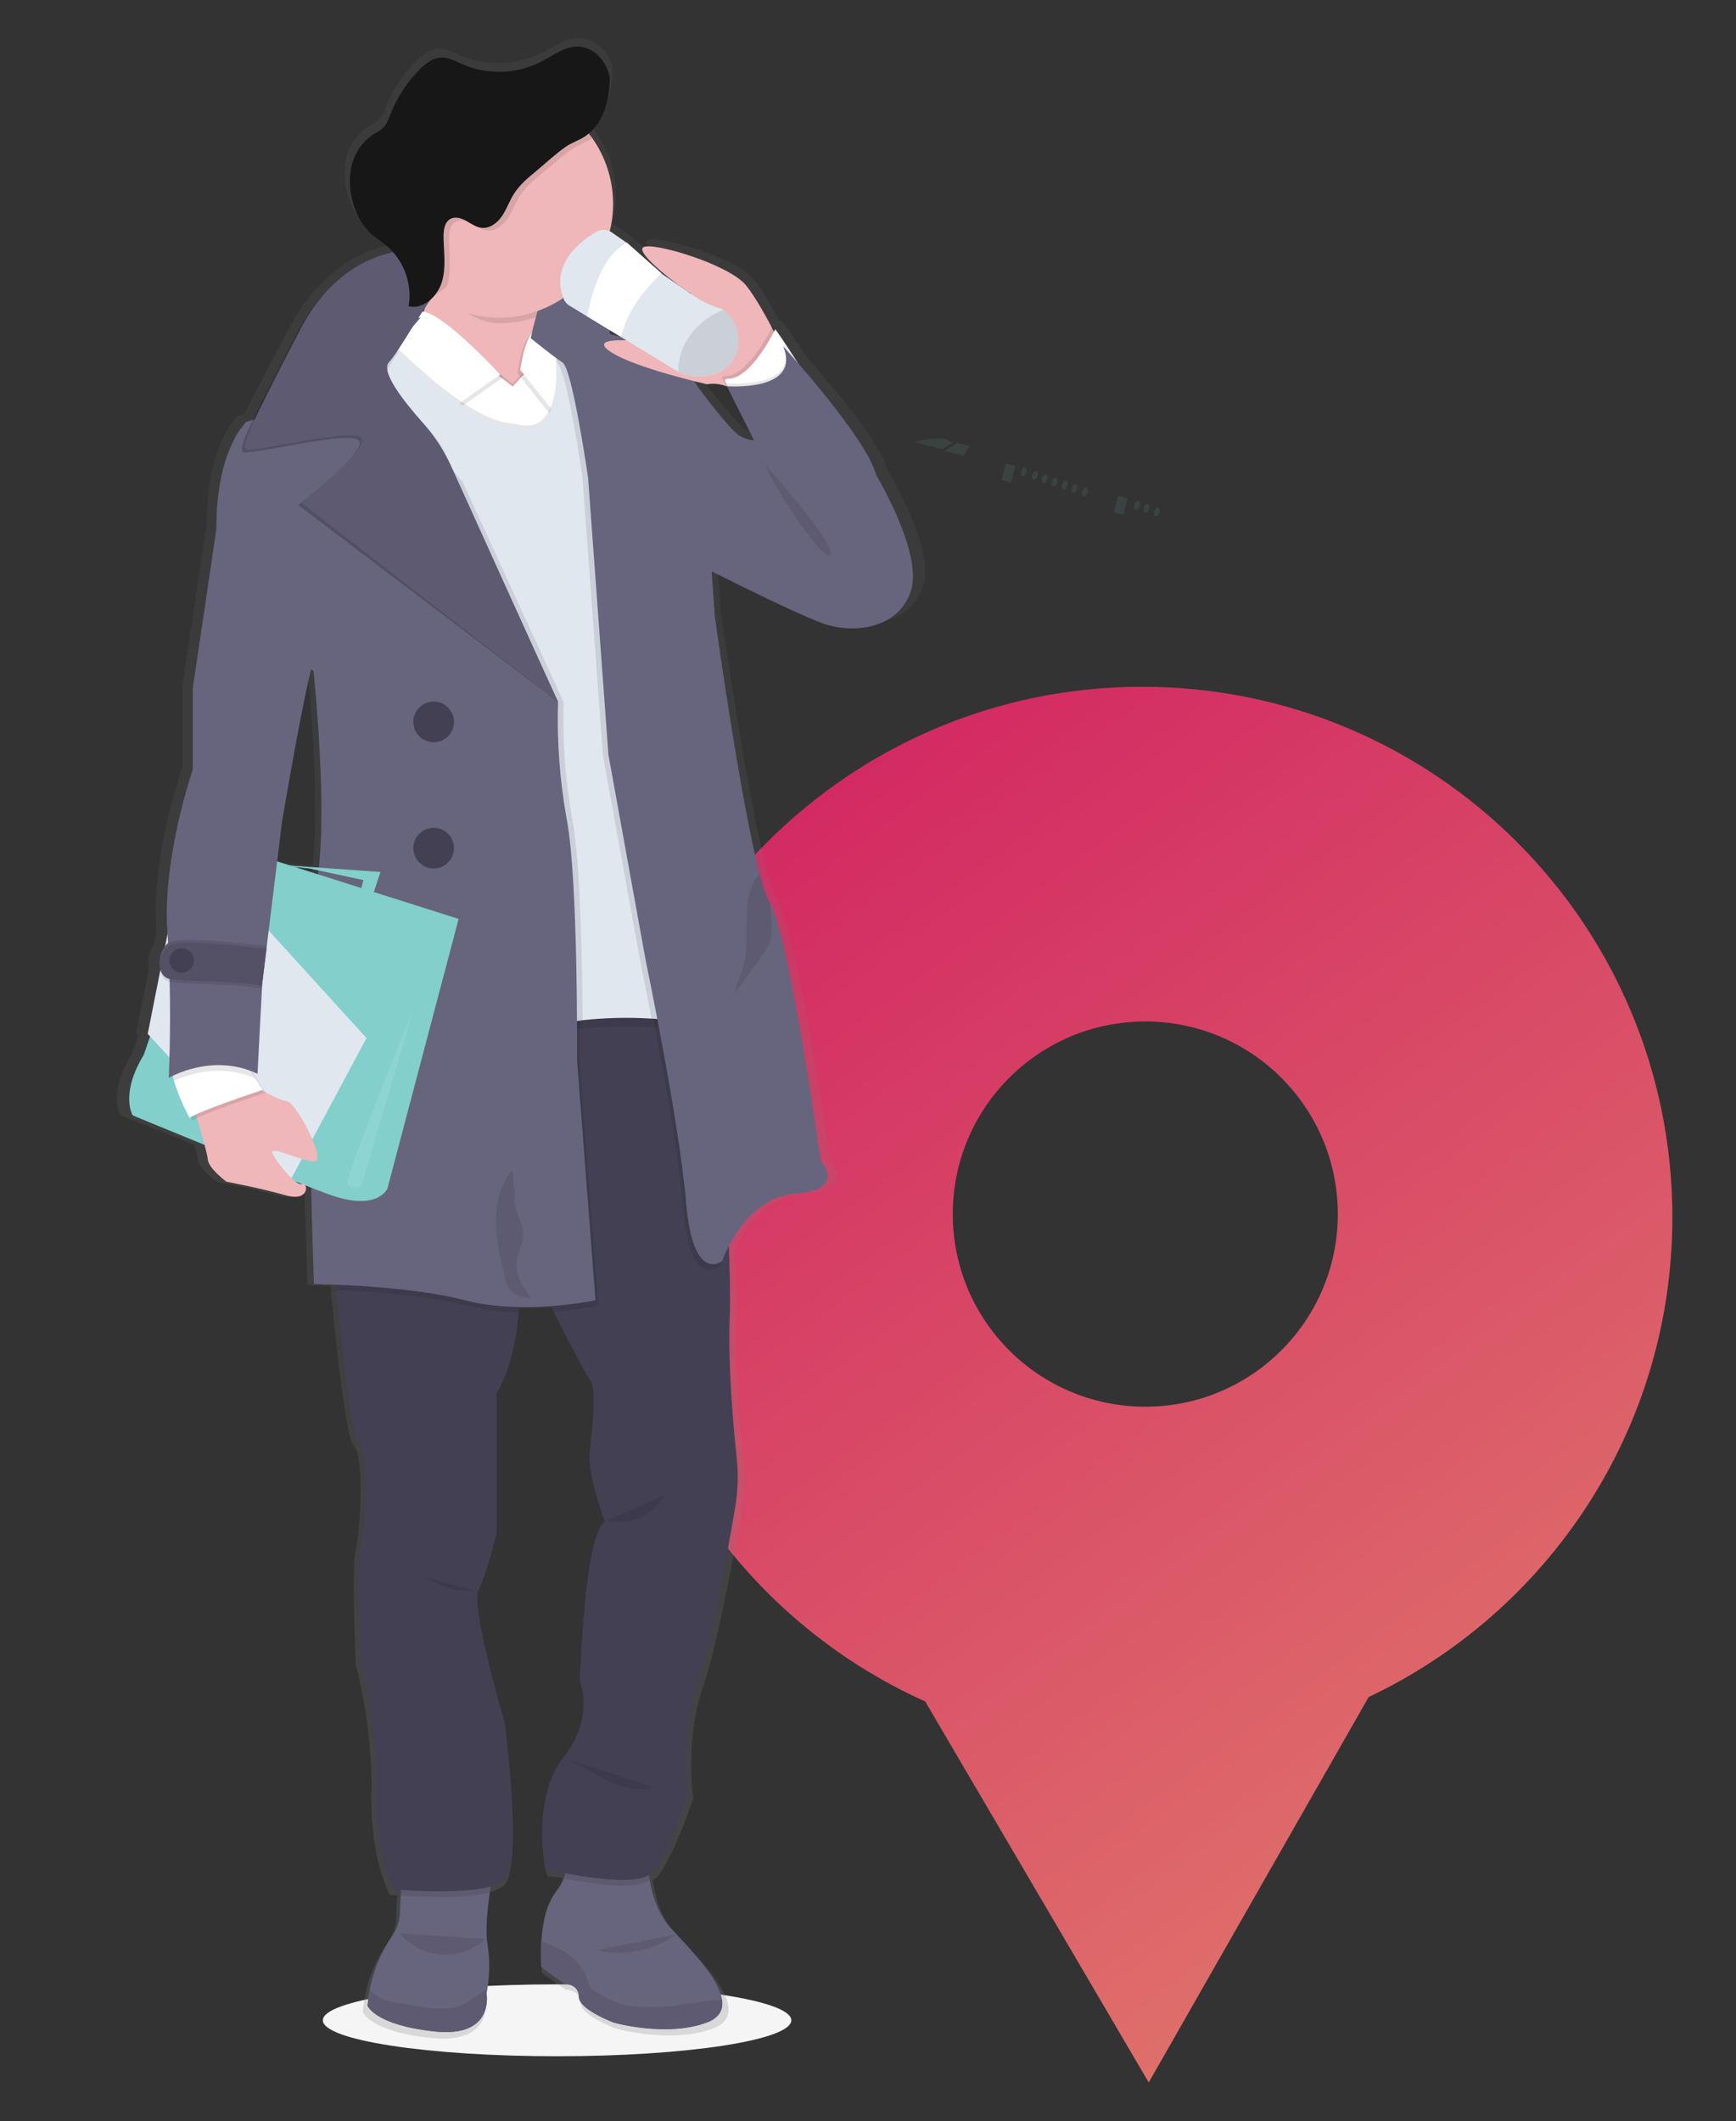 <svg width="230" height="281" viewBox="0 0 230 281" fill="none" xmlns="http://www.w3.org/2000/svg">
    <rect x="0" y="0" width="230" height="281" fill="#333333" stroke="none"/>
    <defs>
        <linearGradient id="paint0_linear" x1="81.067" y1="105.343" x2="217.025" y2="288.939" gradientUnits="userSpaceOnUse">
            <stop stop-color="#D22362"/>
            <stop offset="1" stop-color="#E2846D"/>
        </linearGradient>
        <linearGradient id="paint1_linear" x1="69.04" y1="270.047" x2="69.04" y2="5.001" gradientUnits="userSpaceOnUse">
            <stop stop-color="#808080" stop-opacity="0.25"/>
            <stop offset="0.54" stop-color="#808080" stop-opacity="0.12"/>
            <stop offset="1" stop-color="#808080" stop-opacity="0.1"/>
        </linearGradient>
    </defs>
<path fill-rule="evenodd" clip-rule="evenodd" d="M221.569 161.248C221.569 189.319 205.117 213.545 181.333 224.805L173.918 237.795L152.193 275.863L130.011 238.059L122.578 225.392C98.109 214.404 81.067 189.817 81.067 161.248C81.067 122.437 112.52 90.974 151.318 90.974C190.117 90.974 221.569 122.437 221.569 161.248ZM177.244 160.83C177.244 174.922 165.824 186.346 151.736 186.346C137.649 186.346 126.229 174.922 126.229 160.83C126.229 146.738 137.649 135.314 151.736 135.314C165.824 135.314 177.244 146.738 177.244 160.83Z" fill="url(#paint0_linear)"/>
<path opacity="0.1" d="M153.076 68.369C152.891 68.308 152.824 68.008 152.925 67.7C153.027 67.391 153.259 67.191 153.444 67.252C153.629 67.313 153.697 67.612 153.595 67.921C153.494 68.229 153.262 68.43 153.076 68.369Z" fill="#82CFCB"/>
<path opacity="0.1" d="M151.691 67.911C151.506 67.85 151.438 67.55 151.539 67.242C151.641 66.933 151.873 66.733 152.058 66.794C152.244 66.855 152.311 67.154 152.21 67.463C152.108 67.771 151.876 67.972 151.691 67.911Z" fill="#82CFCB"/>
<path opacity="0.1" d="M150.46 67.506C150.275 67.445 150.207 67.145 150.309 66.837C150.411 66.528 150.643 66.328 150.828 66.389C151.013 66.45 151.081 66.749 150.979 67.058C150.878 67.366 150.645 67.567 150.46 67.506Z" fill="#82CFCB"/>
<path opacity="0.1" d="M143.564 65.721C143.379 65.66 143.311 65.361 143.413 65.052C143.515 64.744 143.747 64.543 143.932 64.604C144.117 64.665 144.185 64.964 144.083 65.273C143.982 65.581 143.749 65.782 143.564 65.721Z" fill="#82CFCB"/>
<path opacity="0.1" d="M140.877 64.841C140.692 64.78 140.624 64.481 140.725 64.172C140.827 63.864 141.059 63.663 141.244 63.724C141.43 63.785 141.497 64.084 141.396 64.393C141.294 64.701 141.062 64.902 140.877 64.841Z" fill="#82CFCB"/>
<path opacity="0.1" d="M139.529 64.394C139.344 64.333 139.276 64.033 139.378 63.725C139.479 63.416 139.712 63.216 139.897 63.277C140.082 63.338 140.15 63.637 140.048 63.946C139.947 64.254 139.714 64.455 139.529 64.394Z" fill="#82CFCB"/>
<path opacity="0.1" d="M138.219 63.966C138.033 63.905 137.966 63.605 138.067 63.297C138.169 62.988 138.401 62.788 138.586 62.849C138.771 62.91 138.839 63.209 138.738 63.517C138.636 63.826 138.404 64.027 138.219 63.966Z" fill="#82CFCB"/>
<path opacity="0.1" d="M136.931 63.541C136.746 63.48 136.679 63.18 136.78 62.872C136.882 62.563 137.114 62.363 137.299 62.424C137.484 62.484 137.552 62.784 137.45 63.093C137.349 63.401 137.117 63.602 136.931 63.541Z" fill="#82CFCB"/>
<path opacity="0.1" d="M135.47 63.063C135.285 63.002 135.218 62.703 135.319 62.395C135.421 62.086 135.653 61.885 135.838 61.946C136.023 62.007 136.091 62.307 135.989 62.615C135.888 62.924 135.656 63.124 135.47 63.063Z" fill="#82CFCB"/>
<path opacity="0.1" d="M142.178 65.267C141.993 65.206 141.925 64.906 142.027 64.598C142.128 64.29 142.361 64.089 142.546 64.15C142.731 64.211 142.799 64.51 142.697 64.819C142.595 65.127 142.363 65.328 142.178 65.267Z" fill="#82CFCB"/>
<path opacity="0.1" d="M148.125 65.669L149.388 65.981L148.845 68.183L147.581 67.871L148.125 65.669Z" fill="#82CFCB"/>
<path opacity="0.1" d="M133.243 61.41L134.506 61.722L133.963 63.923L132.7 63.611L133.243 61.41Z" fill="#82CFCB"/>
<path opacity="0.1" d="M126.8 58.652L128.476 59.093L127.638 60.357L125.153 59.739L126.8 58.652Z" fill="#82CFCB"/>
<path opacity="0.1" d="M121.202 58.56L124.826 59.504L126.201 58.659L125.286 58.122C123.909 58.006 122.523 58.154 121.202 58.56Z" fill="#82CFCB"/>
<path d="M73.807 272.391C56.668 272.391 42.774 270.259 42.774 267.628C42.774 264.998 56.668 262.866 73.807 262.866C90.947 262.866 104.841 264.998 104.841 267.628C104.841 270.259 90.947 272.391 73.807 272.391Z" fill="#F5F5F6"/>
<path d="M17.487 139.591L18.355 137.136L18.035 136.798L19.729 128.448C19.664 128.154 19.64 127.852 19.659 127.551C19.616 126.674 19.875 125.808 20.394 125.1L20.733 123.442C20.737 123.311 20.728 123.179 20.707 123.049C20.012 113.299 24.183 101.508 24.183 101.508V90.659L27.403 69.431C27.341 58.813 31.508 55.098 31.508 55.098C31.508 55.098 31.85 55.017 32.405 54.848C33.508 52.565 35.386 48.967 38.458 43.186C39.599 40.987 41.089 38.986 42.868 37.262C45.24 34.846 48.262 33.172 51.568 32.444C51.284 32.124 50.976 31.828 50.645 31.558C49.91 30.966 49.094 30.492 48.407 29.856C47.49 28.97 46.79 27.885 46.36 26.684C45.655 24.955 45.462 23.059 45.805 21.223C45.986 20.308 46.35 19.438 46.875 18.667C47.4 17.895 48.075 17.237 48.859 16.732C49.318 16.497 49.752 16.215 50.153 15.89C50.678 15.387 50.925 14.677 51.193 14.012C52.121 11.733 53.517 9.673 55.291 7.966C56.026 7.231 56.93 6.551 57.981 6.467C59.032 6.382 60.069 6.945 61.061 7.371C62.774 8.087 64.621 8.425 66.476 8.362C68.331 8.298 70.151 7.835 71.811 7.004C73.424 6.177 74.979 4.971 76.791 5.001C77.408 5.028 78.011 5.189 78.561 5.471C79.11 5.753 79.592 6.151 79.974 6.636C79.941 6.566 79.911 6.496 79.874 6.427C80.539 7.171 80.976 8.091 81.135 9.076V9.176C81.135 11.807 80.448 14.795 78.276 16.6C78.434 16.798 78.592 16.997 78.739 17.202C80.031 18.972 80.917 21.006 81.333 23.157C81.749 25.309 81.685 27.526 81.146 29.65C81.241 29.695 81.333 29.745 81.422 29.801L83.494 31.205L88.225 35.285L90.334 36.71C88.129 35.086 84.968 32.44 85.725 31.833C86.769 30.999 97.317 34.038 99.735 36.858C100.775 38.074 102.121 40.349 103.311 42.547L103.396 42.385C103.495 42.517 103.609 42.675 103.727 42.844L103.774 42.756C104.267 43.418 105.042 44.55 105.902 45.832C106.215 46.295 106.538 46.781 106.858 47.269C110.199 51.022 116.619 58.582 117.549 62.213C117.549 62.213 123.867 72.456 122.349 77.517C120.831 82.577 114.705 83.566 110.283 82.022C107.126 80.92 99.298 77.145 95.082 75.076L95.501 81.037C95.501 81.037 98.949 105.529 101.643 115.467C102.11 117.183 102.554 118.47 102.955 119.113C103.006 119.197 103.054 119.286 103.098 119.374C105.825 124.567 109.967 153.737 109.967 153.737C109.967 153.737 113.642 157.626 106.557 158.122C101.676 158.46 98.75 162.617 97.405 165.164V165.219C97.549 169.118 97.611 172.444 97.523 174.535C97.262 180.945 97.997 189.042 98.475 193.415C98.717 195.605 98.648 197.819 98.269 199.99C97.233 205.977 94.991 218.201 93.164 223.416C90.702 230.45 91.837 238.227 91.837 238.227C91.837 238.227 89.375 245.817 87.1 248.595C86.933 248.785 86.732 248.944 86.508 249.062C86.537 249.286 86.567 249.514 86.607 249.745C86.975 251.91 87.802 254.409 89.617 256.295C92.308 259.091 96.038 262.91 96.475 265.689C96.681 267.026 96.137 268.122 94.355 268.761C88.842 270.735 81.719 268.761 81.719 268.761C81.719 268.761 76.919 267.034 76.919 265.306C76.919 263.579 74.961 263.579 74.961 263.579L71.803 261.374C71.723 260.232 71.723 259.086 71.803 257.945C71.943 255.74 72.425 253.013 73.836 251.267C74.252 250.752 74.592 250.18 74.847 249.569C74.939 249.341 75.019 249.108 75.085 248.871C73.77 248.65 72.847 248.503 72.697 248.599C72.127 248.966 70.422 238.786 74.781 233.416C79.139 228.047 77.055 223.232 77.055 223.232C77.055 223.232 77.625 203.606 80.466 201.942C80.466 201.942 78.195 196.017 78.382 193.055C78.57 190.093 79.518 184.168 78.382 182.871C77.846 182.257 75.637 178.093 73.472 173.896C73.344 173.65 73.215 173.403 73.105 173.161C71.77 173.253 70.3 173.308 68.768 173.278C68.749 173.521 68.727 173.764 68.705 174.013C68.364 177.711 67.537 181.765 65.699 184.73V203.43C65.699 203.43 64.372 208.8 63.237 211.023C62.101 213.247 66.772 228.609 66.772 228.609C66.772 228.609 69.367 247.401 66.772 249.76C66.217 250.197 65.568 250.499 64.876 250.642C64.835 250.896 64.799 251.153 64.762 251.414C64.394 253.92 64.148 256.658 64.438 258.235C64.778 260.263 64.768 262.334 64.409 264.358C64.354 264.667 64.313 264.836 64.313 264.836C64.313 264.836 65.511 270.823 57.235 269.981C48.958 269.14 48.076 266.523 48.076 266.523C48.078 266.445 48.084 266.368 48.095 266.291C48.14 265.7 48.218 265.113 48.33 264.531C48.834 261.925 49.877 259.452 51.391 257.272C52.053 256.37 52.436 255.295 52.494 254.178C52.494 253.443 52.542 252.641 52.582 251.84C52.582 251.594 52.608 251.348 52.623 251.105C52.027 251.065 51.671 251.032 51.671 251.032C51.671 251.032 49.021 246.405 49.208 237.514C49.396 228.624 47.124 220.483 47.124 220.483C47.124 220.483 46.555 207.153 47.124 205.301C47.694 203.448 48.326 192.97 46.871 191.544C45.864 190.556 44.555 178.413 43.846 171.059C43.82 170.809 43.798 170.566 43.776 170.324C41.92 170.25 40.744 170.239 40.744 170.239C40.744 170.239 40.538 164.796 40.358 157.376L39.553 157.071C39.899 157.626 39.528 159.132 36.845 158.375C33.386 157.405 28.789 156.571 28.789 156.571C28.789 156.571 26.326 154.81 26.216 153.561C26.116 152.922 25.974 152.291 25.79 151.672C20.398 149.522 15.966 147.728 15.966 147.728C15.966 147.728 14.202 144.836 17.487 139.591ZM36.363 108.547L35.72 113.787L37.558 114.353L41.428 114.618C42.505 104.838 40.693 88.38 40.693 88.38L40.366 88.167C38.73 94.757 36.363 108.547 36.363 108.547ZM55.695 40.411C55.776 40.224 55.853 40.044 55.934 39.823L55.566 40.389C55.61 40.393 55.653 40.401 55.695 40.411ZM41.303 115.504L41.369 114.986L40.101 114.717L38.098 114.511L41.303 115.504ZM81.146 43.392C81.686 43.521 82.249 43.66 82.781 43.818L82.686 43.763L81.113 42.826C81.135 43.008 81.146 43.191 81.146 43.374V43.392ZM98.975 57.012C100.239 57.63 100.871 57.567 100.871 57.567L97.968 51.944C97.632 51.435 97.328 50.904 97.06 50.357C96.228 50.031 95.323 49.94 94.443 50.096C94.443 50.096 93.741 49.938 92.657 49.673C92.907 49.989 93.138 50.32 93.355 50.658C93.355 50.658 97.714 56.395 98.975 57.012ZM39.098 156.846L38.186 156.479C38.568 156.788 38.903 156.931 39.098 156.846Z" fill="url(#paint1_linear)"/>
<path d="M69.657 35.689C70.825 36.376 70.862 39.312 70.682 41.668C70.553 43.392 70.314 44.803 70.314 44.803L77.919 63.29C77.919 63.29 80.737 50.118 80.782 44.237C80.786 43.773 80.715 43.312 80.572 42.87C79.231 38.633 71.777 36.266 69.657 35.689Z" fill="#67647E"/>
<path d="M69.095 35.531C69.095 35.531 69.301 35.578 69.657 35.678C69.486 35.579 69.292 35.528 69.095 35.531Z" fill="#67647E"/>
<path d="M71.73 260.587L74.791 262.792C74.791 262.792 76.692 262.792 76.692 264.509C76.692 266.225 81.344 267.938 81.344 267.938C81.344 267.938 88.269 269.897 93.598 267.938C95.325 267.302 95.854 266.214 95.652 264.887C95.23 262.12 91.609 258.338 89.004 255.563C87.243 253.692 86.431 251.212 86.085 249.065C85.831 247.529 85.762 245.969 85.88 244.416L74.67 243.619C75.314 245.31 75.314 247.179 74.67 248.871C74.424 249.475 74.094 250.042 73.689 250.554C72.322 252.289 71.851 255.012 71.719 257.169C71.642 258.307 71.645 259.45 71.73 260.587Z" fill="#67647E"/>
<path d="M48.697 265.67C48.697 265.67 49.554 268.243 57.58 269.103C65.607 269.963 64.457 264.016 64.457 264.016C64.457 264.016 64.497 263.847 64.549 263.542C64.898 261.532 64.908 259.477 64.578 257.463C64.299 255.898 64.541 253.182 64.89 250.694C65.302 247.731 65.864 245.089 65.864 245.089L53.427 246.008C53.427 246.008 53.21 248.54 53.086 251.098C53.045 251.895 53.012 252.693 53.001 253.421C52.943 254.525 52.571 255.59 51.928 256.489C50.454 258.661 49.443 261.113 48.958 263.693C48.851 264.272 48.775 264.856 48.73 265.442C48.705 265.6 48.697 265.67 48.697 265.67Z" fill="#67647E"/>
<path d="M71.73 260.587L74.791 262.792C74.791 262.792 76.692 262.792 76.692 264.509C76.692 266.225 81.344 267.938 81.344 267.938C81.344 267.938 88.269 269.897 93.598 267.938C95.325 267.302 95.854 266.214 95.652 264.887C95.487 264.887 95.329 264.909 95.196 264.913C93.013 264.983 90.889 265.571 88.717 265.766C87.479 265.857 86.237 265.877 84.998 265.825C84.382 265.821 83.768 265.773 83.16 265.681C81.69 265.42 80.326 264.66 79.014 263.913C78.694 263.762 78.411 263.541 78.187 263.267C78.011 262.961 77.887 262.628 77.82 262.282C77.357 260.62 76.063 259.29 74.578 258.415C73.675 257.901 72.717 257.488 71.723 257.184C71.646 258.317 71.649 259.454 71.73 260.587Z" fill="#67647E"/>
<path d="M48.697 265.67C48.697 265.67 49.554 268.243 57.581 269.103C65.607 269.963 64.457 264.016 64.457 264.016C64.457 264.016 64.497 263.847 64.549 263.542C64.181 263.733 63.869 263.91 63.726 263.991C62.99 264.421 62.333 265.012 61.568 265.413C59.731 266.38 57.507 266.093 55.453 265.78C54.479 265.633 53.505 265.486 52.535 265.306C51.794 265.207 51.074 264.994 50.399 264.674C49.896 264.384 49.414 264.057 48.959 263.697C48.851 264.275 48.775 264.859 48.731 265.446C48.705 265.6 48.697 265.67 48.697 265.67Z" fill="#67647E"/>
<path opacity="0.1" d="M71.73 260.587L74.791 262.792C74.791 262.792 76.692 262.792 76.692 264.509C76.692 266.225 81.344 267.938 81.344 267.938C81.344 267.938 88.269 269.897 93.598 267.938C95.325 267.302 95.854 266.214 95.652 264.887C95.487 264.887 95.329 264.909 95.196 264.913C93.013 264.983 90.889 265.571 88.717 265.766C87.479 265.857 86.237 265.877 84.998 265.825C84.382 265.821 83.768 265.773 83.16 265.681C81.69 265.42 80.326 264.66 79.014 263.913C78.694 263.762 78.411 263.541 78.187 263.267C78.011 262.961 77.887 262.628 77.82 262.282C77.357 260.62 76.063 259.29 74.578 258.415C73.675 257.901 72.717 257.488 71.723 257.184C71.646 258.317 71.649 259.454 71.73 260.587Z" fill="black"/>
<path opacity="0.1" d="M48.697 265.67C48.697 265.67 49.554 268.243 57.581 269.103C65.607 269.963 64.457 264.016 64.457 264.016C64.457 264.016 64.497 263.847 64.549 263.542C64.181 263.733 63.869 263.91 63.726 263.991C62.99 264.421 62.333 265.012 61.568 265.413C59.731 266.38 57.507 266.093 55.453 265.78C54.479 265.633 53.505 265.486 52.535 265.306C51.794 265.207 51.074 264.994 50.399 264.674C49.896 264.384 49.414 264.057 48.959 263.697C48.851 264.275 48.775 264.859 48.731 265.446C48.705 265.6 48.697 265.67 48.697 265.67Z" fill="black"/>
<path opacity="0.1" d="M74.67 243.619C75.314 245.31 75.314 247.179 74.67 248.871C77.886 249.418 83.88 250.524 86.085 249.065C85.831 247.529 85.762 245.969 85.88 244.416L74.67 243.619Z" fill="black"/>
<path opacity="0.1" d="M53.063 251.098C55.335 251.26 61.447 251.579 64.868 250.694C65.28 247.731 65.842 245.089 65.842 245.089L53.405 246.008C53.405 246.008 53.196 248.54 53.063 251.098Z" fill="black"/>
<path d="M44.103 165.399C44.103 165.399 44.294 167.696 44.599 170.912C45.286 178.211 46.554 190.262 47.539 191.243C48.951 192.658 48.337 203.059 47.786 204.896C47.234 206.734 47.786 219.965 47.786 219.965C49.172 225.492 49.851 231.173 49.807 236.871C49.623 245.692 52.196 250.286 52.196 250.286C52.196 250.286 64.324 251.388 66.834 249.043C69.345 246.699 66.834 228.05 66.834 228.05C66.834 228.05 62.303 212.798 63.405 210.593C64.508 208.388 65.794 203.059 65.794 203.059V184.499C67.577 181.559 68.367 177.516 68.709 173.863C68.98 170.738 68.989 167.595 68.734 164.469C68.734 164.469 71.017 169.136 73.343 173.753C75.445 177.924 77.585 182.051 78.121 182.661C79.224 183.948 78.305 189.828 78.121 192.768C77.937 195.708 80.142 201.589 80.142 201.589C77.386 203.243 76.835 222.721 76.835 222.721C76.835 222.721 78.856 227.499 74.63 232.828C70.403 238.157 72.057 248.264 72.608 247.897C73.159 247.529 84.369 250.653 86.574 247.897C88.779 245.14 91.168 237.606 91.168 237.606C91.168 237.606 90.066 229.888 92.454 222.905C94.226 217.73 96.398 205.598 97.405 199.656C97.772 197.499 97.839 195.303 97.603 193.128C97.14 188.788 96.427 180.754 96.681 174.385C96.766 172.308 96.707 169.008 96.567 165.138C96.093 151.87 94.66 131.936 94.66 131.936L84.67 125.206L78.092 120.745L76.482 120.991L46.485 125.611L45.32 140.407L44.103 165.399Z" fill="#444053"/>
<path opacity="0.1" d="M84.67 125.206L85.196 128.095C85.196 128.095 89.606 149.228 90.525 160.07C91.444 170.911 95.303 167.788 95.303 167.788C95.64 166.877 96.053 165.997 96.538 165.156C96.064 151.888 94.63 131.954 94.63 131.954L84.67 125.206Z" fill="black"/>
<path d="M53.17 45.035C53.17 45.035 73.752 61.511 69.951 58.203C67.871 56.388 69.286 48.648 70.992 42.032C72.395 36.575 73.994 31.878 73.994 31.878C73.994 31.878 56.03 15.071 57.334 28.812C57.794 33.667 57.411 37.1 56.724 39.548C55.475 43.984 53.17 45.035 53.17 45.035Z" fill="#EFB7B9"/>
<path opacity="0.1" d="M54.883 40.65L67.93 50.849L71.73 46.622C71.73 46.622 74.976 45.215 75.222 46.806C75.468 48.398 76.383 58.199 74.487 59.118C72.59 60.037 70.135 60.651 67.993 60.346C65.85 60.041 63.461 57.648 61.866 56.729C60.271 55.81 54.394 51.033 54.394 51.033L51.454 46.931L54.883 40.65Z" fill="black"/>
<path d="M54.883 41.018L67.93 51.217L71.73 46.99C71.73 46.99 74.976 45.583 75.222 47.174C75.468 48.765 76.383 58.567 74.487 59.486C72.59 60.405 70.135 61.018 67.993 60.713C65.85 60.408 63.461 58.016 61.866 57.097C60.271 56.178 54.394 51.4 54.394 51.4L51.454 47.299L54.883 41.018Z" fill="white"/>
<path opacity="0.1" d="M44.103 165.399C44.103 165.399 44.294 167.696 44.599 170.912C48.642 171.066 56.485 171.544 61.99 172.985C64.189 173.528 66.441 173.823 68.705 173.863C68.976 170.738 68.985 167.596 68.731 164.469C68.731 164.469 71.013 169.137 73.339 173.753C75.329 173.62 77.309 173.363 79.268 172.985L76.816 141.131C76.816 141.131 76.897 130.44 76.493 120.98L46.495 125.6L45.331 140.396L44.103 165.399Z" fill="black"/>
<path opacity="0.1" d="M66.644 49.996C66.644 49.996 57.732 40.253 55.618 41.801C53.505 43.348 52.138 47.119 52.138 47.119L59.386 55.079L66.644 49.996Z" fill="black"/>
<path d="M66.276 49.629C66.276 49.629 57.364 39.886 55.251 41.433C53.137 42.98 51.77 46.751 51.77 46.751L59.018 54.712L66.276 49.629Z" fill="white"/>
<path opacity="0.1" d="M73.667 55.873L68.544 49.423C68.544 49.423 69.356 43.326 71.234 44.105C73.112 44.884 73.667 48.001 73.667 48.001V55.873Z" fill="black"/>
<path d="M74.057 55.447L68.933 48.997C68.933 48.997 69.742 42.9 71.624 43.679C73.505 44.458 74.057 47.578 74.057 47.578V55.447Z" fill="white"/>
<path opacity="0.1" d="M50.473 43.87C50.473 43.87 61.024 55.263 67.324 56.028C67.897 56.097 68.463 56.193 69.029 56.307C70.672 56.63 74.259 56.307 73.689 46.887L74.487 45.219L79.386 48.221L81.04 61.695L83.98 96.242L88.328 134.711C88.328 134.711 74.975 133.424 71.238 136.794C67.5 140.165 66.46 118.418 66.46 118.418L56.232 74.316L45.327 45.954L50.473 43.87Z" fill="black"/>
<path opacity="0.1" d="M45.327 47.424L56.232 75.785L66.46 119.888C66.46 119.888 67.504 141.631 71.238 138.264C72.458 137.162 74.707 136.559 77.181 136.247C80.222 135.919 83.286 135.85 86.339 136.041C87.559 136.107 88.328 136.181 88.328 136.181L83.98 97.712L81.04 63.165L79.386 49.691L74.487 46.689L73.689 48.357C73.689 48.603 73.715 48.846 73.726 49.092C74.071 57.795 70.628 58.104 69.029 57.788C68.463 57.674 67.897 57.578 67.324 57.508C62.862 56.961 56.269 51.092 52.803 47.718C51.373 46.321 50.473 45.351 50.473 45.351L45.327 47.424Z" fill="black"/>
<path d="M45.327 46.321L56.232 74.683L66.46 118.786C66.46 118.786 67.504 140.528 71.238 137.162C72.458 136.059 74.707 135.457 77.181 135.144C80.222 134.817 83.286 134.748 86.339 134.938C87.559 135.005 88.328 135.078 88.328 135.078L83.98 96.609L81.04 62.062L79.386 48.589L74.487 45.586L73.689 47.255C73.689 47.501 73.715 47.743 73.726 47.99C74.071 56.693 70.628 57.001 69.029 56.685C68.463 56.571 67.897 56.476 67.324 56.406C62.862 55.858 56.269 49.989 52.803 46.615C51.373 45.219 50.473 44.248 50.473 44.248L45.327 46.321Z" fill="#E1E7EF"/>
<path opacity="0.1" d="M73.689 47.266C73.689 47.512 73.715 47.755 73.726 48.001L73.811 48.059C75.104 48.912 77.181 63.312 77.181 63.312L79.875 100.002L84.836 127.386C84.836 127.386 85.487 130.506 86.339 134.964C87.559 135.03 88.328 135.104 88.328 135.104L83.98 96.635L81.04 62.088L79.386 48.614L74.487 45.612L73.689 47.266Z" fill="black"/>
<path d="M70.311 44.803C70.311 44.803 73.251 47.185 74.545 48.038C75.839 48.89 77.915 63.29 77.915 63.29L80.609 99.98L85.571 127.36C85.571 127.36 89.981 148.493 90.9 159.335C91.819 170.177 95.678 167.053 95.678 167.053C95.678 167.053 98.559 158.6 105.417 158.111C112.275 157.622 108.725 153.759 108.725 153.759C108.725 153.759 104.723 124.813 102.065 119.668C102.024 119.579 101.977 119.494 101.926 119.411C101.536 118.771 101.106 117.496 100.654 115.79C98.041 105.926 94.7 81.611 94.7 81.611L92.616 51.474C87.287 42.775 70.727 43.076 70.727 43.076L70.311 44.803Z" fill="#67647E"/>
<path opacity="0.1" d="M45.327 46.321L56.232 74.683L66.46 118.786C66.46 118.786 67.504 140.528 71.238 137.162C72.458 136.059 74.707 135.457 77.181 135.144C77.137 127.669 76.909 114.254 75.832 108.616C74.9 103.465 74.511 98.23 74.671 92.997L61.315 63.9C61.315 63.9 51.27 51.518 51.208 49.746C51.186 49.092 51.899 47.88 52.803 46.604C51.373 45.208 50.473 44.237 50.473 44.237L45.327 46.321Z" fill="black"/>
<path d="M78.897 172.249L76.445 140.396C76.445 140.396 76.629 116.628 75.096 108.605C74.165 103.454 73.775 98.218 73.935 92.986L60.579 63.889C60.579 63.889 50.535 51.507 50.472 49.735C50.41 47.964 55.735 42.072 55.735 42.072C55.735 42.072 44.103 43.432 42.571 48.636C41.038 53.841 32.647 55.866 32.647 55.866C32.647 55.866 28.605 59.541 28.667 70.078C28.73 80.615 41.53 88.88 41.53 88.88C41.53 88.88 43.673 108.727 41.835 117.672C39.998 126.618 41.593 170.103 41.593 170.103C41.593 170.103 53.905 170.228 61.623 172.249C69.341 174.271 78.897 172.249 78.897 172.249Z" fill="#67647E"/>
<path d="M60.763 121.726L51.333 157.435C51.333 157.435 50.046 160.621 43.431 158.17C36.815 155.718 17.579 147.758 17.579 147.758C17.579 147.758 15.867 144.939 19.049 139.735L28.667 111.557L60.763 121.726Z" fill="#82CFCB"/>
<path d="M48.558 137.515L33.305 120.745L23.566 116.794L19.571 136.96L38.083 157.082L48.558 137.515Z" fill="#E1E7EF"/>
<path d="M32.261 143.119C32.261 143.119 36.797 145.788 37.995 145.876C39.193 145.964 43.408 153.932 41.626 153.869C39.843 153.807 35.698 151.664 36.113 152.767C36.528 153.869 39.233 157.177 40.016 156.861C40.799 156.545 41.166 159.29 37.811 158.331C34.455 157.372 30.001 156.541 30.001 156.541C30.001 156.541 27.612 154.796 27.52 153.553C27.428 152.311 25.359 145.788 25.359 145.788L32.261 143.119Z" fill="#EFB7B9"/>
<path d="M105.072 49.034C105.072 49.034 101.147 40.559 98.802 37.758C96.457 34.957 86.229 31.944 85.204 32.771C84.178 33.598 90.349 38.239 91.451 38.835C92.554 39.43 84.329 44.961 84.16 45.083C83.991 45.204 77.728 44.528 80.944 46.641C84.16 48.754 93.668 50.904 93.668 50.904C94.308 50.794 94.964 50.815 95.596 50.966C96.228 51.118 96.822 51.397 97.343 51.786C99.184 53.12 105.072 49.034 105.072 49.034Z" fill="#EFB7B9"/>
<path opacity="0.1" d="M23.419 143.557C23.938 145.261 24.635 146.906 25.499 148.463C26.418 147.633 35.191 144.74 35.191 144.74L34.217 143.237L32.629 140.789C32.629 140.789 24.808 139.091 23.478 140.789C23.03 141.352 23.11 142.395 23.419 143.557Z" fill="black"/>
<path d="M23.052 143.189C23.571 144.894 24.268 146.538 25.132 148.096C26.051 147.265 34.824 144.373 34.824 144.373L33.85 142.87L32.262 140.422C32.262 140.422 24.441 138.724 23.111 140.422C22.662 140.984 22.743 142.028 23.052 143.189Z" fill="white"/>
<path opacity="0.1" d="M96.108 50.941C96.39 51.572 96.722 52.179 97.1 52.757C98.516 54.987 100.658 57.619 100.658 57.619C100.658 57.619 109.016 53.775 109.016 53.606C109.016 53.437 106.48 49.442 104.418 46.292C103.584 45.02 102.83 43.896 102.352 43.238C102.352 43.238 99.232 49.765 96.152 49.809C95.329 49.839 95.774 50.147 96.108 50.941Z" fill="black"/>
<path d="M96.475 51.309C96.757 51.939 97.089 52.546 97.468 53.124C98.883 55.355 101.025 57.986 101.025 57.986C101.025 57.986 109.383 54.142 109.383 53.973C109.383 53.804 106.847 49.809 104.785 46.659C103.951 45.388 103.197 44.263 102.72 43.605C102.72 43.605 99.599 50.132 96.519 50.176C95.696 50.206 96.141 50.515 96.475 51.309Z" fill="white"/>
<path d="M49.341 118.723L50.414 115.507L35.353 114.449L40.98 115.048L48.146 116.588L47.595 118.723H49.341Z" fill="#82CFCB"/>
<path opacity="0.1" d="M23.051 143.189C24.712 142.407 29.145 140.778 33.849 142.87L32.261 140.422C32.261 140.422 24.441 138.724 23.11 140.422C22.662 140.984 22.743 142.028 23.051 143.189Z" fill="black"/>
<path d="M22.173 123.317C22.21 123.85 22.243 124.383 22.276 124.912C22.368 126.533 22.431 128.139 22.471 129.69C22.655 136.872 22.357 142.796 22.357 142.796C22.357 142.796 28.054 139.367 34.118 142.245L34.721 130.624V130.422L35.342 125.339L37.356 108.921C37.356 108.921 41.152 86.135 42.317 85.279C43.482 84.422 33.681 65.984 33.681 65.984L28.668 70.078L25.544 91.148V101.927C25.544 101.927 21.501 113.64 22.173 123.317Z" fill="#67647E"/>
<path opacity="0.1" d="M96.292 50.794L97.468 53.128C98.883 55.359 101.025 57.99 101.025 57.99C101.025 57.99 109.383 54.146 109.383 53.977C109.383 53.808 106.847 49.813 104.785 46.663C104.149 45.928 103.763 45.524 103.763 45.524C106.215 51.588 96.292 50.794 96.292 50.794Z" fill="black"/>
<path d="M89.188 49.747L92.617 51.467C92.617 51.467 96.843 57.163 98.067 57.777C99.291 58.391 99.905 58.328 99.905 58.328L96.292 51.162C96.292 51.162 106.215 51.956 103.764 45.891C103.764 45.891 114.852 58.02 116.076 62.922C116.076 62.922 122.202 73.088 120.732 78.112C119.262 83.136 113.319 84.114 109.034 82.585C104.749 81.056 91.576 74.316 91.576 74.316L89.188 49.747Z" fill="#67647E"/>
<path opacity="0.1" d="M101.499 61.695C101.499 61.695 110.746 72.048 110.011 73.455C109.276 74.863 101.988 63.778 101.499 61.695Z" fill="black"/>
<path opacity="0.2" d="M59.752 33.825C59.752 33.825 46.738 29.904 39.388 44.054C32.037 58.203 31.791 59.184 32.159 59.857C32.526 60.53 46.797 56.796 47.595 58.449C48.392 60.103 39.509 66.903 39.509 66.903L73.935 92.997L59.469 62.257C58.5 60.104 57.207 58.113 55.636 56.351C53.258 53.69 50.006 49.614 51.16 48.357C52.174 47.255 53.795 44.377 55.985 41.066C57.58 38.64 60.127 35.898 59.752 33.825Z" fill="black"/>
<path d="M60.12 33.458C60.12 33.458 47.106 29.537 39.755 43.686C32.405 57.836 32.159 58.817 32.526 59.49C32.894 60.162 47.165 56.428 47.962 58.082C48.76 59.736 39.877 66.535 39.877 66.535L73.935 92.997L59.837 61.89C58.868 59.737 57.575 57.745 56.004 55.983C53.626 53.323 50.373 49.247 51.527 47.99C52.541 46.887 54.162 44.01 56.353 40.698C57.948 38.273 60.495 35.531 60.12 33.458Z" fill="#67647E"/>
<path opacity="0.1" d="M60.12 33.458C60.12 33.458 47.106 29.537 39.755 43.686C32.405 57.836 32.159 58.817 32.526 59.49C32.894 60.162 47.165 56.428 47.962 58.082C48.76 59.736 39.877 66.535 39.877 66.535L73.935 92.997L59.15 60.394C58.576 59.128 57.803 57.963 56.86 56.943C54.53 54.436 50.2 49.412 51.505 47.99C52.52 46.887 54.14 44.01 56.331 40.698C57.948 38.273 60.495 35.531 60.12 33.458Z" fill="black"/>
<path d="M57.456 98.326C55.968 98.326 54.761 97.12 54.761 95.632C54.761 94.144 55.968 92.938 57.456 92.938C58.943 92.938 60.149 94.144 60.149 95.632C60.149 97.12 58.943 98.326 57.456 98.326Z" fill="#444053"/>
<path d="M57.456 115.048C55.968 115.048 54.761 113.842 54.761 112.354C54.761 110.866 55.968 109.66 57.456 109.66C58.943 109.66 60.149 110.866 60.149 112.354C60.149 113.842 58.943 115.048 57.456 115.048Z" fill="#444053"/>
<path d="M22.471 129.69C24.022 130.058 31.376 129.892 34.72 130.624V130.421L35.341 125.339C31.57 124.868 23.375 123.975 22.265 124.912C20.828 126.136 20.622 129.267 22.471 129.69Z" fill="#67647E"/>
<path opacity="0.1" d="M22.471 130.058C24.022 130.425 31.376 130.26 34.72 130.991V130.789L35.341 125.706C31.57 125.236 23.375 124.343 22.265 125.28C20.828 126.504 20.622 129.635 22.471 130.058Z" fill="black"/>
<path opacity="0.1" d="M22.471 129.69C24.022 130.058 31.376 129.892 34.72 130.624V130.421L35.341 125.339C31.57 124.868 23.375 123.975 22.265 124.912C20.828 126.136 20.622 129.267 22.471 129.69Z" fill="black"/>
<path d="M24.073 128.863C23.176 128.863 22.449 128.136 22.449 127.239C22.449 126.342 23.176 125.614 24.073 125.614C24.971 125.614 25.698 126.342 25.698 127.239C25.698 128.136 24.971 128.863 24.073 128.863Z" fill="#444053"/>
<path opacity="0.1" d="M54.762 133.729L47.9 157.129C47.9 157.129 46.062 157.986 46.062 156.457C46.062 154.928 54.762 133.729 54.762 133.729Z" fill="white"/>
<path opacity="0.1" d="M57.397 38.386C57.829 38.735 58.282 39.058 58.753 39.353C61.087 40.823 63.163 42.819 66.136 42.819C67.788 42.821 69.428 42.552 70.992 42.021C72.381 36.563 73.994 31.866 73.994 31.866C73.994 31.866 56.03 15.06 57.334 28.801C57.794 33.645 58.084 35.953 57.397 38.386Z" fill="black"/>
<path d="M51.046 26.993C51.046 29.978 51.931 32.895 53.59 35.377C55.248 37.859 57.605 39.793 60.362 40.935C63.12 42.077 66.154 42.376 69.082 41.793C72.009 41.211 74.698 39.773 76.808 37.662C78.919 35.551 80.356 32.862 80.938 29.935C81.519 27.007 81.22 23.973 80.077 21.216C78.935 18.458 77 16.102 74.518 14.444C72.036 12.786 69.118 11.902 66.133 11.902C62.149 11.885 58.322 13.45 55.492 16.254C52.662 19.057 51.062 22.87 51.042 26.853L51.046 26.993Z" fill="#EFB7B9"/>
<path d="M74.688 39.621C74.831 39.964 75.078 40.254 75.394 40.448L77.79 41.918L82.27 44.642L89.36 48.949C89.527 49.047 89.696 49.139 89.867 49.225C90.698 49.647 91.615 49.873 92.547 49.886C93.479 49.898 94.402 49.697 95.244 49.298C95.878 49.01 96.435 48.575 96.868 48.03C97.302 47.486 97.601 46.846 97.74 46.163C97.929 45.212 97.849 44.227 97.51 43.318C97.172 42.41 96.587 41.613 95.821 41.018C95.783 40.985 95.738 40.962 95.689 40.952C94.18 40.525 92.761 39.831 91.499 38.901L87.037 35.814L83.053 32.172L81.039 30.779C80.744 30.574 80.396 30.458 80.037 30.445C79.679 30.432 79.323 30.523 79.014 30.705C76.952 31.889 72.851 34.979 74.688 39.621Z" fill="#E1E7EF"/>
<path d="M77.79 41.9L82.271 44.623C83.204 40.86 85.578 38.203 87.64 36.196L83.068 32.153C79.591 33.877 78.21 39.636 77.79 41.9Z" fill="white"/>
<path opacity="0.1" d="M89.867 49.206C90.698 49.628 91.615 49.855 92.547 49.867C93.479 49.88 94.402 49.679 95.244 49.28C95.876 48.993 96.431 48.562 96.865 48.02C97.298 47.478 97.598 46.842 97.74 46.163C97.929 45.212 97.849 44.227 97.51 43.318C97.172 42.41 96.587 41.613 95.821 41.018C94.708 41.488 93.678 42.135 92.771 42.933C91.504 44.029 90.587 45.473 90.132 47.086C89.959 47.779 89.87 48.491 89.867 49.206Z" fill="black"/>
<path opacity="0.1" d="M51.046 26.993C51.044 29.191 51.523 31.363 52.45 33.355C53.36 34.262 54.054 35.362 54.479 36.575C55.501 37.817 55.905 38.519 57.268 39.379C57.816 38.813 59.047 38.445 59.271 37.71C59.841 35.788 59.518 33.734 59.488 31.731C59.488 30.841 59.613 29.79 60.396 29.364C61.047 28.996 61.866 29.261 62.505 29.621C63.145 29.981 63.781 30.448 64.516 30.532C65.618 30.657 66.626 29.882 67.243 28.971C67.86 28.059 68.217 26.993 68.801 26.06C69.573 24.828 70.712 23.884 71.833 22.965C73.116 21.907 74.362 20.734 75.729 19.786C76.545 19.216 77.522 18.952 78.327 18.378L78.456 18.283C76.606 15.668 73.972 13.71 70.936 12.691C67.899 11.673 64.617 11.647 61.565 12.617C58.512 13.587 55.848 15.504 53.957 18.089C52.066 20.674 51.046 23.794 51.046 26.997V26.993Z" fill="black"/>
<path d="M80.779 10.315C80.459 8.194 78.71 6.206 76.567 6.169C74.799 6.14 73.292 7.338 71.727 8.158C70.124 8.984 68.358 9.445 66.556 9.509C64.754 9.572 62.961 9.236 61.304 8.525C60.341 8.106 59.367 7.544 58.319 7.628C57.272 7.713 56.434 8.4 55.71 9.098C53.99 10.8 52.642 12.839 51.752 15.089C51.491 15.751 51.252 16.456 50.745 16.952C50.358 17.276 49.936 17.556 49.488 17.787C48.718 18.298 48.058 18.959 47.548 19.729C47.038 20.5 46.688 21.366 46.518 22.274C46.184 24.096 46.371 25.975 47.059 27.695C47.465 28.879 48.137 29.955 49.021 30.841C49.69 31.47 50.491 31.944 51.193 32.532C52.337 33.503 53.209 34.755 53.724 36.164C54.239 37.574 54.38 39.093 54.133 40.573C56.089 41.025 57.963 39.272 58.544 37.354C59.124 35.435 58.79 33.377 58.761 31.374C58.761 30.485 58.885 29.433 59.668 29.007C60.319 28.64 61.138 28.904 61.778 29.264C62.417 29.625 63.053 30.091 63.788 30.176C64.891 30.301 65.898 29.529 66.515 28.614C67.133 27.699 67.486 26.637 68.073 25.703C68.842 24.472 69.985 23.527 71.106 22.609C72.381 21.539 73.634 20.363 74.998 19.415C75.817 18.845 76.795 18.581 77.6 18.007C80.029 16.265 80.779 13.086 80.779 10.315Z" fill="#171717"/>
<path opacity="0.1" d="M69.095 35.531C69.095 35.531 69.301 35.578 69.657 35.678C69.486 35.579 69.292 35.528 69.095 35.531Z" fill="black"/>
<g opacity="0.1">
<path opacity="0.1" d="M57.801 36.137C58.371 34.215 58.047 32.161 58.018 30.158C58.018 29.268 58.143 28.217 58.926 27.791C59.576 27.423 60.396 27.692 61.035 28.048C61.675 28.405 62.311 28.89 63.046 28.959C64.148 29.084 65.155 28.313 65.773 27.401C66.39 26.49 66.743 25.42 67.331 24.487C68.103 23.259 69.242 22.315 70.363 21.392C71.646 20.337 72.892 19.161 74.255 18.232C75.075 17.662 76.052 17.401 76.857 16.824C79.294 15.082 80.044 11.906 80.044 9.132C79.96 8.605 79.796 8.095 79.559 7.617C80.202 8.364 80.625 9.275 80.779 10.249C80.779 13.024 80.044 16.199 77.592 17.941C76.787 18.518 75.81 18.779 74.99 19.349C73.627 20.297 72.381 21.473 71.098 22.528C69.977 23.45 68.838 24.395 68.066 25.622C67.478 26.556 67.129 27.625 66.508 28.537C65.887 29.448 64.876 30.22 63.781 30.095C63.046 30.011 62.421 29.54 61.77 29.184C61.12 28.827 60.3 28.574 59.661 28.926C58.878 29.353 58.738 30.396 58.753 31.293C58.782 33.296 59.121 35.336 58.536 37.273C57.952 39.21 56.089 40.948 54.126 40.492C54.187 40.147 54.226 39.799 54.244 39.449C55.875 39.287 57.312 37.776 57.801 36.137Z" fill="black"/>
<path opacity="0.1" d="M48.286 29.625C48.955 30.257 49.756 30.727 50.458 31.315C51.232 31.964 51.881 32.749 52.373 33.631C52.025 33.185 51.629 32.778 51.193 32.418C50.488 31.83 49.69 31.359 49.021 30.727C48.488 30.213 48.037 29.621 47.683 28.971C47.868 29.203 48.069 29.422 48.286 29.625Z" fill="black"/>
</g>
<path opacity="0.1" d="M68.595 160.83C68.863 161.628 69.245 162.407 69.297 163.249C69.385 164.682 68.51 166.012 68.448 167.449C68.374 169.114 69.389 170.61 70.359 171.97C69.209 171.97 67.952 171.569 67.367 170.581C67.169 170.199 67.025 169.792 66.937 169.372C65.897 165.222 64.886 160.683 66.695 156.81C66.973 156.14 67.379 155.531 67.889 155.016C68.194 156.957 67.937 158.879 68.595 160.83Z" fill="black"/>
<path opacity="0.1" d="M97.343 131.532L100.397 127.412C101.132 126.416 101.893 125.379 102.158 124.17C102.444 122.843 102.11 121.469 102.066 120.127V119.668C102.024 119.579 101.978 119.494 101.926 119.411C101.536 118.771 101.106 117.496 100.654 115.791C100.21 116.234 99.864 116.766 99.64 117.353C98.218 120.822 99.533 124.894 98.357 128.452C98.019 129.473 97.468 130.451 97.343 131.532Z" fill="black"/>
<path opacity="0.1" d="M89.57 256.247C88.059 257.33 86.333 258.077 84.51 258.437C82.686 258.798 80.806 258.764 78.996 258.338" fill="black"/>
<path opacity="0.1" d="M64.262 256.853C63.52 257.548 62.648 258.089 61.696 258.446C60.744 258.804 59.731 258.97 58.715 258.936C57.7 258.902 56.7 258.668 55.775 258.247C54.849 257.827 54.015 257.228 53.321 256.486C53.207 256.364 53.097 256.236 52.99 256.118" fill="black"/>
<path opacity="0.1" d="M80.389 201.449C81.855 201.789 83.392 201.644 84.769 201.036C86.145 200.427 87.287 199.388 88.022 198.075" fill="black"/>
<path opacity="0.1" d="M62.969 210.736C60.64 210.909 58.323 210.273 56.408 208.936L62.969 210.736Z" fill="black"/>
<path opacity="0.1" d="M74.858 232.935C76.817 233.729 78.566 234.971 80.474 235.875C82.381 236.779 84.59 237.371 86.607 236.739" fill="black"/>
</svg>
